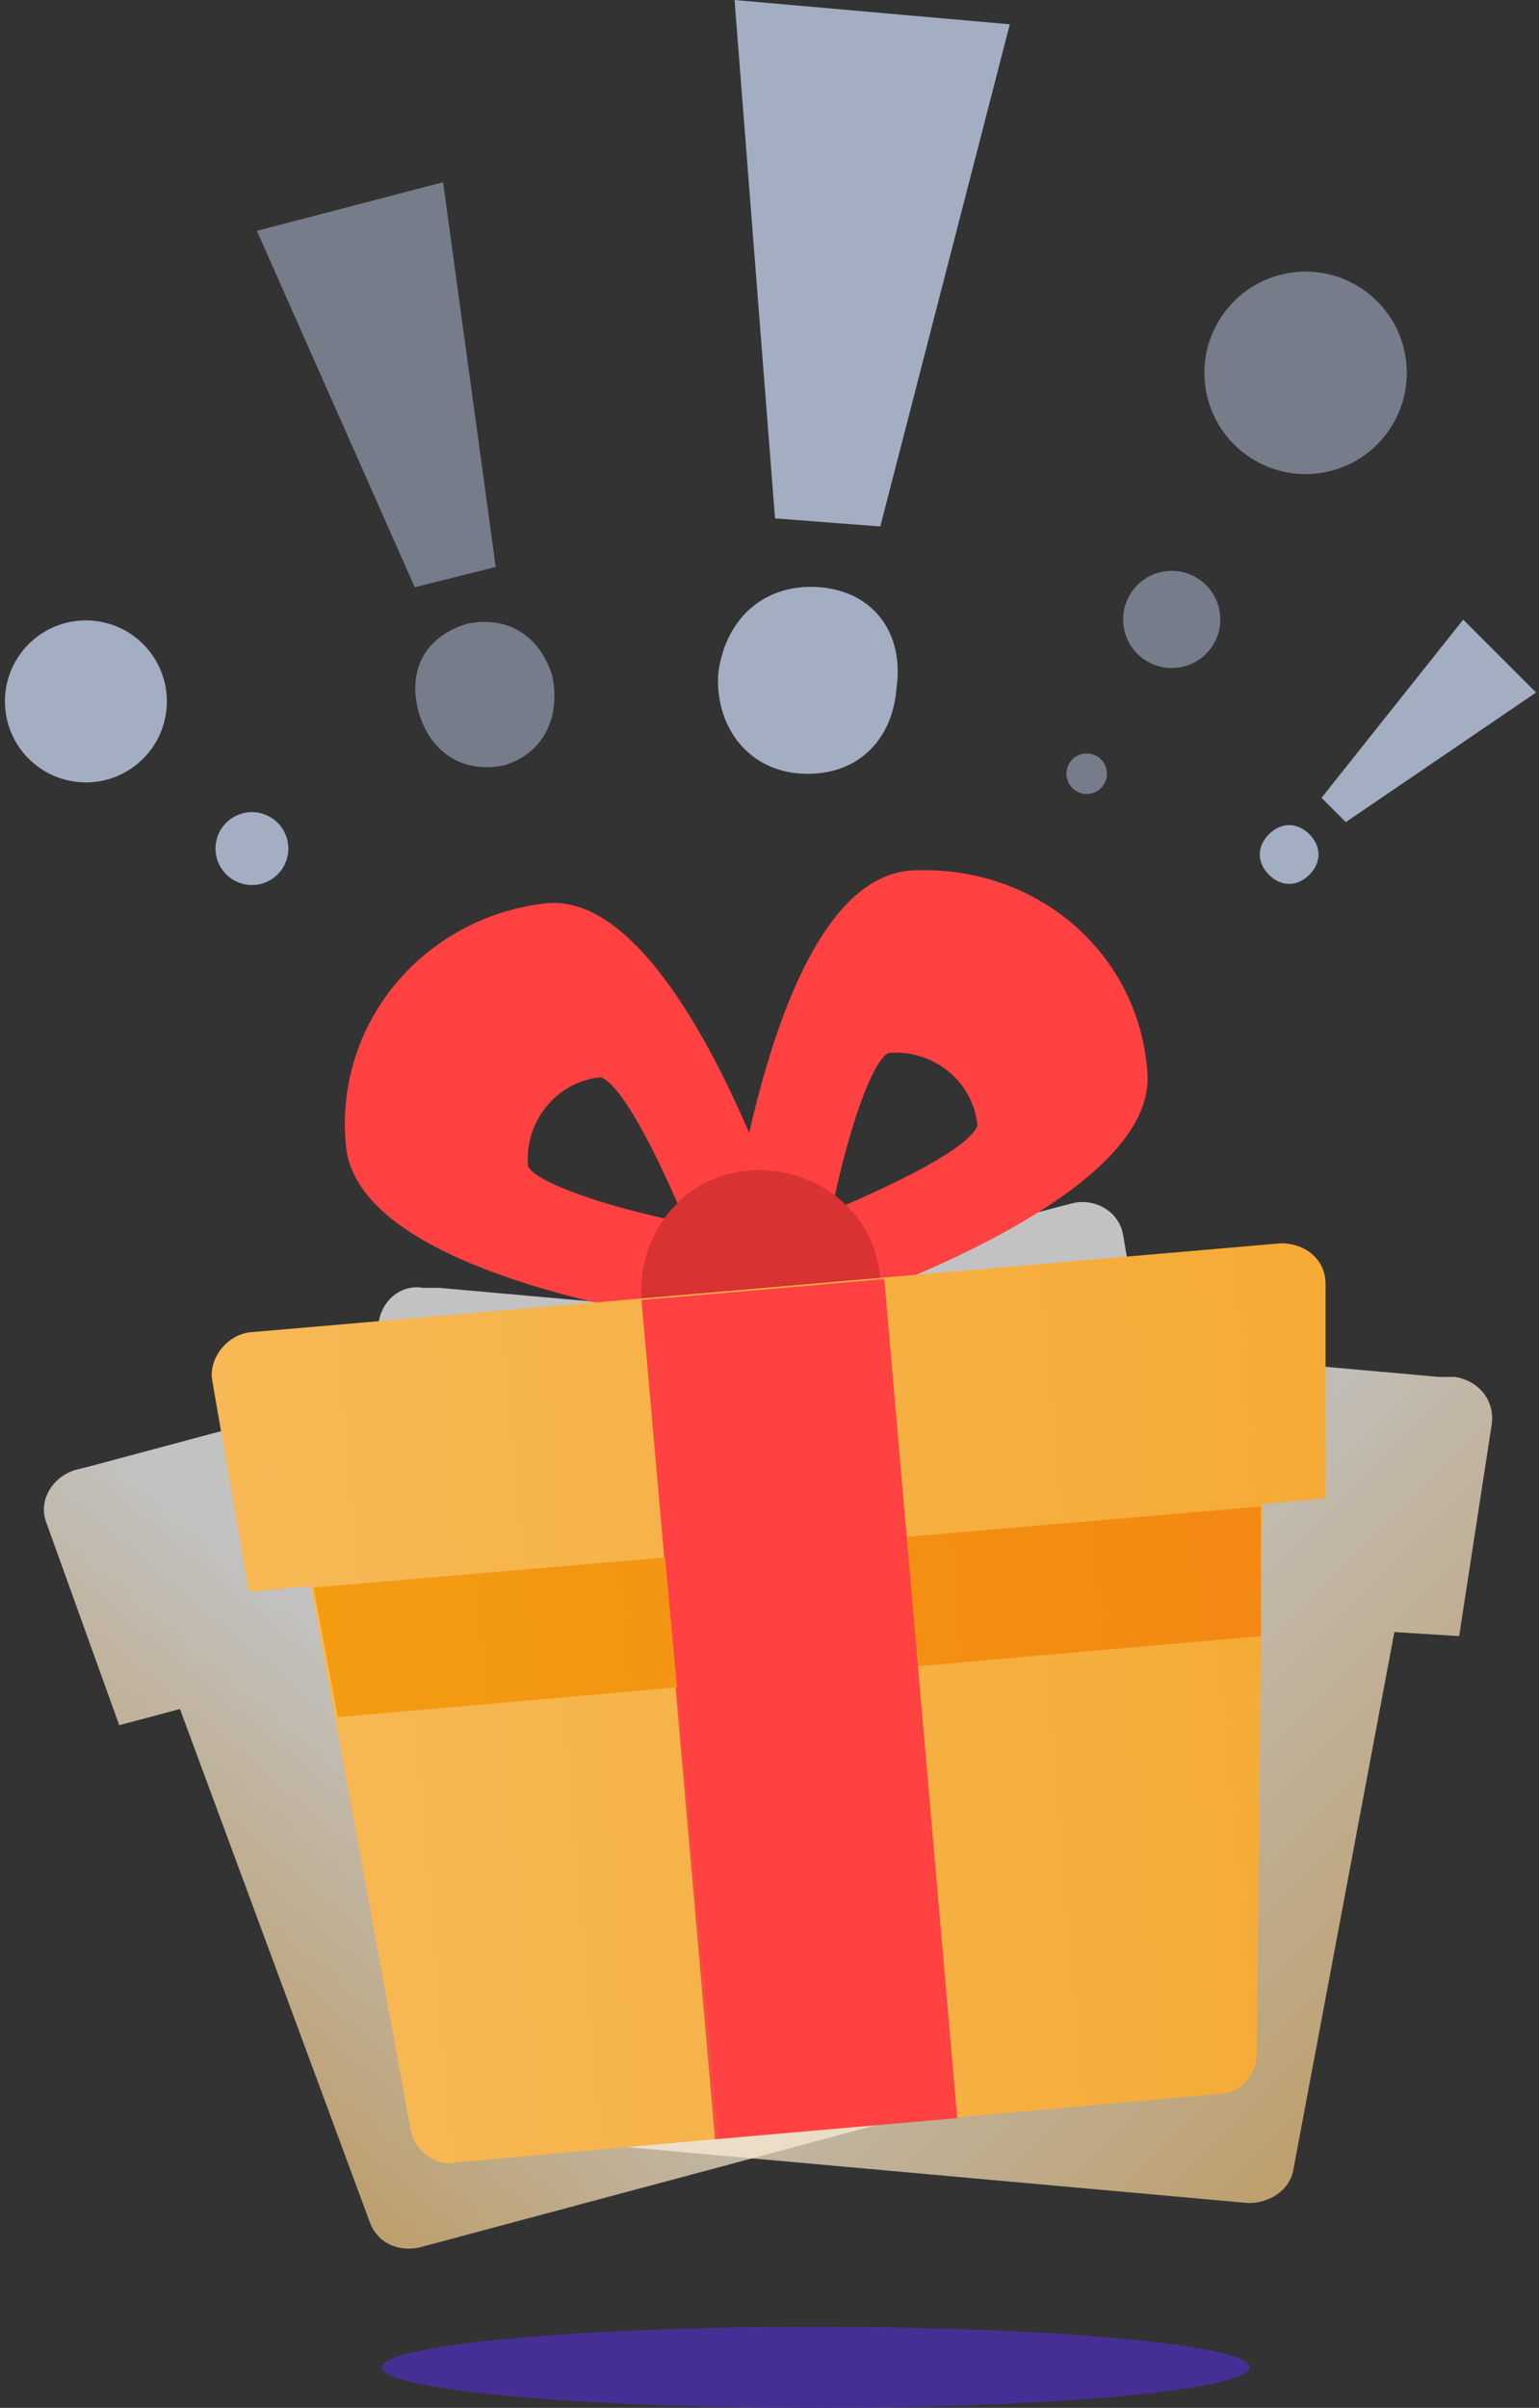 <svg width="133" height="208" viewBox="0 0 133 208" fill="none" xmlns="http://www.w3.org/2000/svg">
<rect x="0" y="0" width="133" height="208" fill="#333333" stroke="none"/>
<path d="M70.5 208C91.211 208 108 206.433 108 204.5C108 202.567 91.211 201 70.5 201C49.789 201 33 202.567 33 204.5C33 206.433 49.789 208 70.5 208Z" fill="#462F94"/>
<path d="M47.737 58.422C46.688 54.924 43.889 53.175 40.391 53.875C36.892 54.924 35.143 57.723 36.193 61.571C37.242 65.069 40.041 66.819 43.539 66.119C47.038 65.069 48.437 61.921 47.737 58.422ZM38.292 15.743L22.199 19.941L35.843 50.726L42.84 48.977L38.292 15.743Z" fill="#A4AEC3" fill-opacity="0.6"/>
<path d="M109.658 72.066C110.708 71.017 112.107 71.017 113.157 72.066C114.206 73.116 114.206 74.515 113.157 75.564C112.107 76.614 110.708 76.614 109.658 75.564C108.609 74.515 108.609 73.116 109.658 72.066ZM114.206 68.918L126.45 53.525L132.747 59.822L116.305 71.017L114.206 68.918Z" fill="#A4AEC3"/>
<path d="M70.826 50.726C66.278 50.376 62.78 53.175 62.08 58.072C61.73 62.62 64.529 66.469 69.077 66.818C73.975 67.168 77.123 64.02 77.473 59.472C78.173 54.574 75.374 51.076 70.826 50.726ZM76.074 45.478L87.268 2.099L63.48 0L66.978 44.779L76.074 45.478Z" fill="#A4AEC3"/>
<path d="M114.349 40.821C119.105 39.983 122.282 35.447 121.443 30.69C120.605 25.933 116.069 22.757 111.312 23.596C106.555 24.434 103.379 28.97 104.218 33.727C105.056 38.483 109.592 41.66 114.349 40.821Z" fill="#A4AEC3" fill-opacity="0.6"/>
<path d="M101.989 57.645C104.272 57.242 105.797 55.065 105.394 52.782C104.991 50.498 102.814 48.974 100.531 49.377C98.247 49.779 96.723 51.957 97.126 54.24C97.528 56.523 99.706 58.048 101.989 57.645Z" fill="#A4AEC3" fill-opacity="0.6"/>
<path d="M94.217 68.559C95.168 68.391 95.803 67.484 95.635 66.532C95.468 65.581 94.561 64.946 93.609 65.114C92.658 65.281 92.023 66.189 92.19 67.14C92.358 68.091 93.265 68.727 94.217 68.559Z" fill="#A4AEC3" fill-opacity="0.6"/>
<path d="M14.406 61.03C14.649 57.174 11.72 53.85 7.863 53.607C4.007 53.364 0.683 56.293 0.44 60.15C0.197 64.006 3.126 67.329 6.983 67.573C10.839 67.816 14.162 64.886 14.406 61.03Z" fill="#A4AEC3"/>
<path d="M24.914 73.501C25.024 71.766 23.706 70.27 21.97 70.161C20.235 70.051 18.739 71.37 18.63 73.105C18.52 74.84 19.838 76.336 21.574 76.445C23.309 76.555 24.805 75.237 24.914 73.501Z" fill="#A4AEC3"/>
<g style="mix-blend-mode:color-burn" opacity="0.7">
<path d="M97.063 106.7C96.713 104.601 94.614 103.552 92.865 103.901L91.466 104.251L7.855 126.641L6.456 126.991C4.357 127.69 3.307 129.789 4.007 131.538L10.304 149.03L15.551 147.631L31.994 192.06C32.693 193.809 34.443 194.509 36.192 194.159L100.211 177.017C101.961 176.667 103.01 174.918 102.66 173.169L94.964 126.641L100.211 125.241L97.063 106.7Z" fill="url(#paint0_linear_205_830)"/>
</g>
<g style="mix-blend-mode:color-burn" opacity="0.7">
<path d="M128.898 123.142C129.248 121.043 127.848 119.294 125.749 118.944H124.35L37.941 111.248H36.541C34.443 110.898 32.693 112.647 32.693 114.746V133.287L38.291 133.637L38.641 180.865C38.641 182.614 40.04 184.013 41.789 184.363L107.908 190.311C109.657 190.311 111.406 189.261 111.756 187.512L120.502 140.984L126.099 141.334L128.898 123.142Z" fill="url(#paint1_linear_205_830)"/>
</g>
<path d="M78.522 75.215C68.027 76.264 63.829 100.403 62.43 110.898C62.43 111.948 62.779 113.347 63.479 114.047C64.179 114.746 65.228 115.096 65.928 114.746C66.278 114.746 66.278 114.746 66.628 114.746C76.773 111.598 99.862 102.852 99.162 92.707C98.463 82.212 89.367 74.515 78.522 75.215ZM76.773 90.958C80.621 90.608 84.119 93.406 84.469 97.255C83.77 99.004 78.522 101.802 71.875 104.601C73.275 97.604 75.374 91.657 76.773 90.958Z" fill="#FF4141"/>
<path d="M69.426 110.548C66.278 100.403 57.532 77.314 47.387 78.013C36.892 79.063 28.845 88.159 29.895 99.003C30.944 109.498 55.083 113.696 65.578 115.096C65.928 115.096 65.928 115.096 66.278 115.096C67.327 115.096 68.027 114.746 68.727 113.696C69.426 112.997 69.776 111.597 69.426 110.548ZM45.637 100.753C45.288 96.904 48.086 93.406 51.934 93.056C53.684 93.756 56.482 99.003 59.281 105.65C52.284 104.251 46.337 102.152 45.637 100.753Z" fill="#FF4141"/>
<path d="M55.432 112.297C55.083 106.35 59.281 101.452 64.878 101.102C70.825 100.753 75.723 104.951 76.073 110.548L55.432 112.297Z" fill="#D83232"/>
<path d="M109.308 107.749L22.898 115.445L35.492 184.013C35.842 185.762 37.592 187.161 39.341 186.812L105.459 180.864C107.209 180.864 108.608 179.115 108.608 177.366L109.308 107.749Z" fill="url(#paint2_linear_205_830)"/>
<path d="M18.35 119.294L21.499 137.486L114.555 129.439V110.898C114.555 108.799 112.806 107.4 110.707 107.4L21.499 115.096C19.4 115.446 18.001 117.545 18.35 119.294Z" fill="url(#paint3_linear_205_830)"/>
<path d="M76.359 110.483L55.449 112.313L61.791 184.802L82.701 182.972L76.359 110.483Z" fill="#F55142"/>
<path d="M108.957 141.334V130.139L27.096 137.136L29.195 148.331L108.957 141.334Z" fill="url(#paint4_linear_205_830)"/>
<path d="M76.424 110.548L55.434 112.297L62.081 184.713L82.721 182.964L76.424 110.548Z" fill="#FF4141"/>
<defs>
<linearGradient id="paint0_linear_205_830" x1="24.476" y1="186.209" x2="94.157" y2="103.166" gradientUnits="userSpaceOnUse">
<stop stop-color="#F9CD86"/>
<stop offset="0.252" stop-color="#FDF1DC"/>
<stop offset="0.35" stop-color="white"/>
</linearGradient>
<linearGradient id="paint1_linear_205_830" x1="39.196" y1="106.954" x2="116.135" y2="183.893" gradientUnits="userSpaceOnUse">
<stop offset="0.5" stop-color="white"/>
<stop offset="1" stop-color="#F9CD86"/>
</linearGradient>
<linearGradient id="paint2_linear_205_830" x1="26.074" y1="151.425" x2="112.329" y2="143.879" gradientUnits="userSpaceOnUse">
<stop stop-color="#F7B855"/>
<stop offset="1" stop-color="#F5AB35"/>
</linearGradient>
<linearGradient id="paint3_linear_205_830" x1="18.948" y1="126.809" x2="115.073" y2="118.399" gradientUnits="userSpaceOnUse">
<stop stop-color="#F7B855"/>
<stop offset="1" stop-color="#F5AB35"/>
</linearGradient>
<linearGradient id="paint4_linear_205_830" x1="27.481" y1="142.852" x2="109.454" y2="135.681" gradientUnits="userSpaceOnUse">
<stop stop-color="#F39C12"/>
<stop offset="1" stop-color="#F38812"/>
</linearGradient>
</defs>
</svg>
